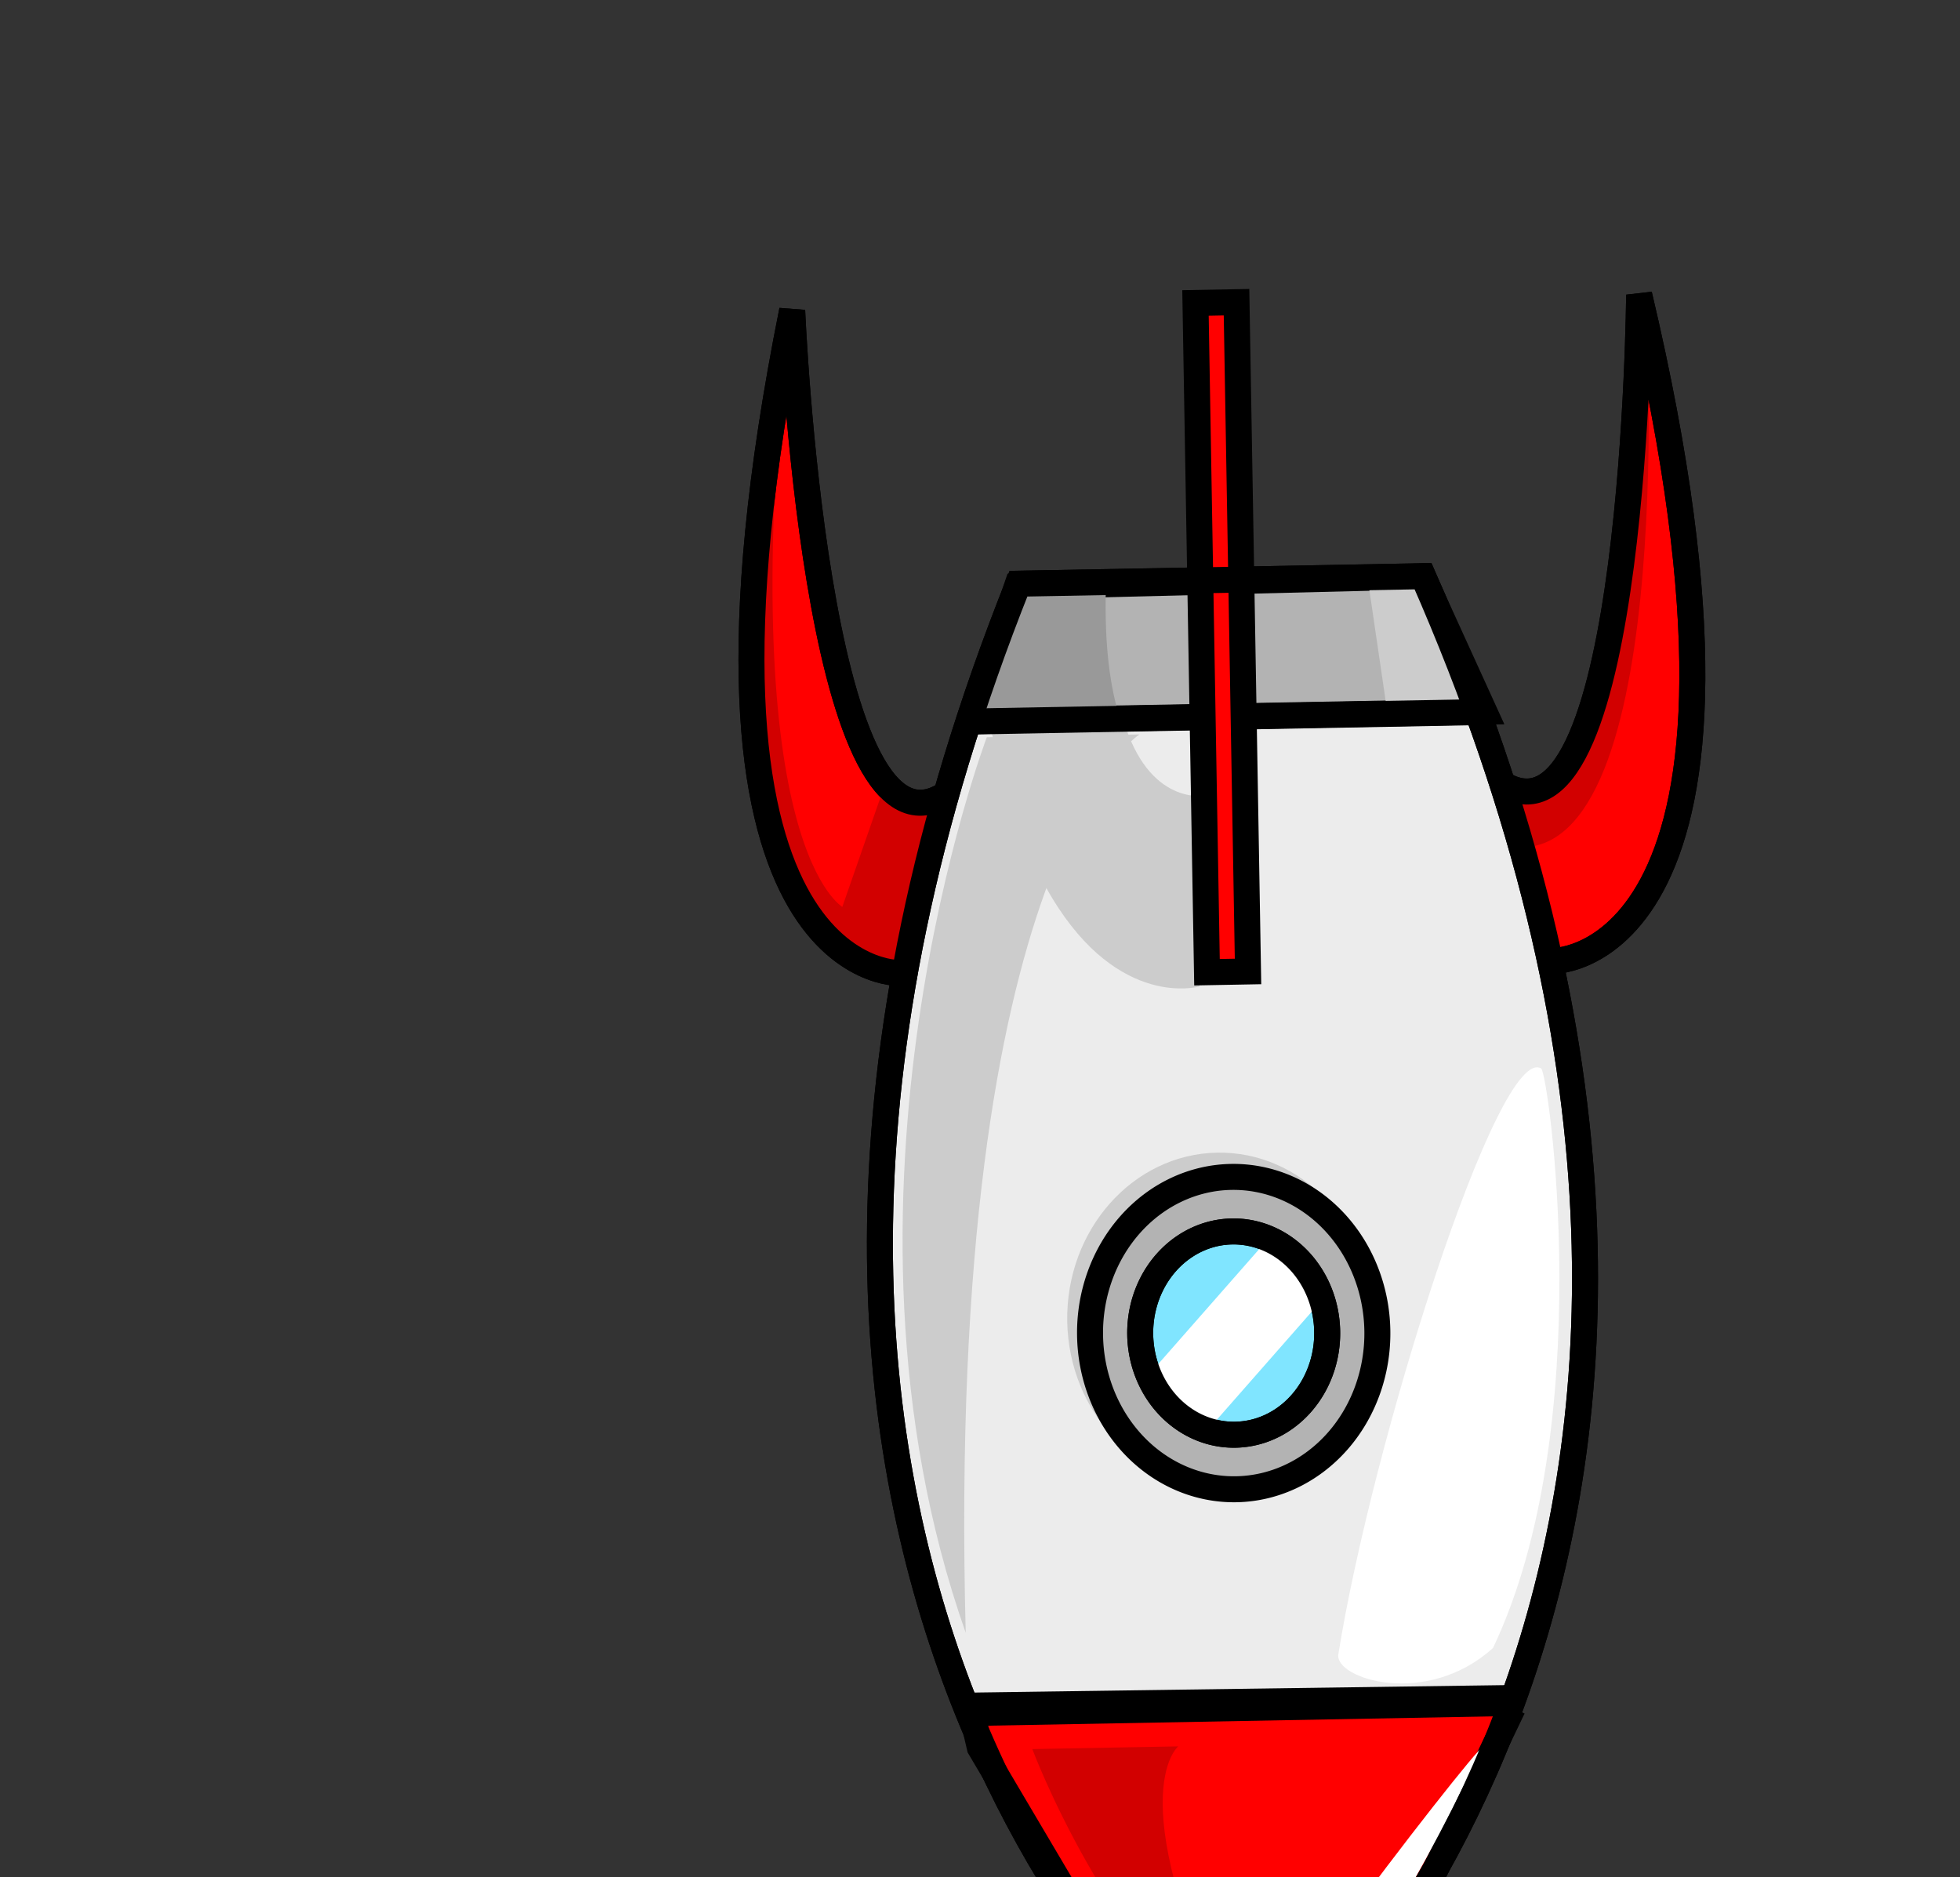 <?xml version="1.0" encoding="UTF-8" standalone="no"?>
<svg
   xmlns:dc="http://purl.org/dc/elements/1.1/"
   xmlns:cc="http://creativecommons.org/ns#"
   xmlns:rdf="http://www.w3.org/1999/02/22-rdf-syntax-ns#"
   xmlns:svg="http://www.w3.org/2000/svg"
   xmlns="http://www.w3.org/2000/svg"
   xmlns:sodipodi="http://sodipodi.sourceforge.net/DTD/sodipodi-0.dtd"
   xmlns:inkscape="http://www.inkscape.org/namespaces/inkscape"
   width="513.687"
   height="491.953"
   version="1.1"
   id="svg75"
   sodipodi:docname="rocket-312767.svg"
   viewBox="0 0 513.687 491.953"
   inkscape:version="1.0.2 (e86c870879, 2021-01-15, custom)">
  <rect x="0" y="0" width="513.687" height="491.953" fill="#333333" stroke="none"/>
  <defs
     id="defs79" />
  <sodipodi:namedview
     pagecolor="#ffffff"
     bordercolor="#666666"
     borderopacity="1"
     objecttolerance="10"
     gridtolerance="10"
     guidetolerance="10"
     inkscape:pageopacity="0"
     inkscape:pageshadow="2"
     inkscape:window-width="1920"
     inkscape:window-height="1001"
     id="namedview77"
     showgrid="false"
     fit-margin-top="10"
     fit-margin-left="10"
     fit-margin-right="10"
     fit-margin-bottom="10"
     inkscape:zoom="0.959375"
     inkscape:cx="322.12708"
     inkscape:cy="216.95989"
     inkscape:window-x="-9"
     inkscape:window-y="-9"
     inkscape:window-maximized="1"
     inkscape:current-layer="svg75"
     inkscape:document-rotation="0"
     showborder="false"
     inkscape:pagecheckerboard="true" />
  <g
     transform="matrix(-2.27,0.042,-0.039,-2.27,1423.689,685.177)"
     id="svg_1">
    <path
       style="fill:#ececec;fill-rule:evenodd;stroke:#000000;stroke-width:3"
       inkscape:connector-curvature="0"
       id="path3217"
       d="m 481.668,67.248 c -8.024,6.942 -69.699,65.129 -22.982,176.556 h 46.542 0.171 C 552.116,132.378 490.442,74.2 482.417,67.257 l -0.749,-0.009 z" />
    <path
       style="fill:#cccccc;fill-rule:nonzero;stroke-width:3;stroke-linecap:round;stroke-miterlimit:4"
       inkscape:connector-curvature="0"
       stroke-miterlimit="4"
       d="m 483.602,139.39 c -9.719,0 -17.623,8.602 -17.623,19.167 0,10.565 7.904,19.158 17.623,19.158 9.719,0 17.631,-8.593 17.631,-19.158 0,-10.565 -7.913,-19.167 -17.631,-19.167 z m 0,2.266 c 8.591,0 15.546,7.562 15.546,16.9 0,9.339 -6.956,16.892 -15.546,16.892 -8.591,0 -15.538,-7.553 -15.538,-16.892 3e-5,-9.339 6.948,-16.9 15.538,-16.9 z"
       id="path3219" />
    <path
       style="fill:#ff0000;fill-rule:evenodd;stroke:#000000;stroke-width:3"
       inkscape:connector-curvature="0"
       d="m 450.565,112.996 11.32,-22.608 15.795,-19.46 4.475,-3.72 16.848,19.174 13.162,23.18 1.053,4.865 -62.916,-0.286"
       id="path2419" />
    <path
       style="fill:#ff0000;fill-rule:evenodd;stroke:#000000;stroke-width:3"
       inkscape:connector-curvature="0"
       d="m 444.247,199.134 c 0,0 -27.904,-0.378 -11.056,76.694 0,0 1.579,-64.354 16.321,-56.42"
       id="path2408" />
    <path
       style="fill:#ff0000;fill-rule:evenodd;stroke:#000000;stroke-width:3"
       inkscape:connector-curvature="0"
       id="path2410"
       d="m 519.919,199.134 c 0,0 27.904,-0.378 11.056,76.694 0,0 -1.579,-64.354 -16.321,-56.42" />
    <path
       style="fill:#b3b3b3;fill-rule:evenodd;stroke:#000000;stroke-width:3"
       inkscape:connector-curvature="0"
       d="m 451.881,228.037 6.844,15.74 46.858,-0.286 5.528,-15.453 z"
       id="path2423" />
    <path
       style="fill:#d20000;fill-rule:evenodd;stroke-width:3"
       inkscape:connector-curvature="0"
       d="m 526.379,206.86 -5.265,14.309 -3.159,-2.862 -3.685,1.717 5.002,-21.463 8.95,4.865 c 0,0 15.531,11.733 3.422,70.113 7.108,-60.383 -5.528,-66.678 -5.265,-66.678 z"
       id="path3209" />
    <path
       style="fill:#d20000;fill-rule:evenodd;stroke-width:3"
       inkscape:connector-curvature="0"
       d="m 432.401,274.97 c 0,0 -2.622,-62.43 15.268,-62.672 1.974,-0.027 1.843,6.868 1.843,6.868 l -7.108,1.717 -5.528,18.887 z"
       id="path3213" />
    <path
       style="fill:#999999;fill-rule:evenodd;stroke-width:3"
       inkscape:connector-curvature="0"
       d="m 493.943,228.039 c 1.056,3.459 1.68,8.286 1.376,15.165 0.225,0.086 0.463,0.207 0.708,0.345 l 9.553,-0.062 4.455,-12.447 c -0.18,-1.063 -0.387,-2.013 -0.586,-3.001 z"
       id="path3232" />
    <path
       style="fill:#cccccc;fill-rule:evenodd;stroke-width:3"
       inkscape:connector-curvature="0"
       d="m 488.187,196.78 c -1.777,-0.143 -2.899,0.159 -2.899,0.159 l -1.319,22.035 c 0,0 6.342,-1.361 9.333,8.021 h 15.538 c -5.047,-25.584 -15.549,-29.804 -20.653,-30.215 z"
       id="path3227" />
    <path
       style="fill:#cccccc;fill-rule:evenodd;stroke-width:3"
       inkscape:connector-curvature="0"
       d="m 452.622,229.319 5.212,14.165 7.297,0.567 -2.085,-16.148 z"
       id="path3241" />
    <path
       style="fill:none;fill-rule:evenodd;stroke:#000000;stroke-width:3"
       inkscape:connector-curvature="0"
       d="m 450.565,113.568 h 61.863"
       id="path2394" />
    <path
       style="fill:#b3b3b3;fill-rule:nonzero;stroke:#000000;stroke-width:3;stroke-linecap:round;stroke-miterlimit:4"
       inkscape:connector-curvature="0"
       stroke-miterlimit="4"
       id="path2400"
       d="m 498.627,156.855 a 16.584,18.029 0 1 1 -33.169,0 16.584,18.029 0 1 1 33.169,0 z" />
    <path
       style="fill:#80e5ff;fill-rule:nonzero;stroke:#000000;stroke-width:3;stroke-linecap:round;stroke-miterlimit:4"
       inkscape:connector-curvature="0"
       stroke-miterlimit="4"
       d="m 492.836,156.855 a 10.793,11.733 0 1 1 -21.586,0 10.793,11.733 0 1 1 21.586,0 z"
       id="path2402" />
    <path
       style="fill:none;fill-rule:evenodd;stroke:#000000;stroke-width:3"
       inkscape:connector-curvature="0"
       d="m 453.677,227.997 h 58.44"
       id="path2417" />
    <path
       style="fill:#ff0000;fill-rule:nonzero;stroke:#000000;stroke-width:3;stroke-linecap:round;stroke-miterlimit:4"
       inkscape:connector-curvature="0"
       stroke-miterlimit="4"
       d="m 479.673,198.561 h 4.738 v 77.267 h -4.738 z"
       id="rect2414" />
    <path
       style="fill:#cccccc;fill-rule:evenodd;stroke-width:3"
       inkscape:connector-curvature="0"
       d="m 509.357,226.151 c 0,0 21.06,-52.656 4.212,-103.309 0.79,89.858 -21.849,103.309 -21.849,103.309 z"
       id="path2425" />
    <rect
       style="fill:#ffffff;fill-rule:nonzero;stroke-width:3;stroke-linecap:round;stroke-miterlimit:4"
       stroke-miterlimit="4"
       id="rect2429"
       width="34.47"
       height="83.714"
       x="672.605"
       y="-389.67"
       transform="matrix(0.183,0.201,-0.183,0.201,291.747,87.848)" />
    <path
       style="fill:none;fill-rule:nonzero;stroke:#000000;stroke-width:3;stroke-linecap:round;stroke-miterlimit:4"
       inkscape:connector-curvature="0"
       stroke-miterlimit="4"
       id="path2431"
       d="m 492.836,156.855 a 10.793,11.733 0 1 1 -21.586,0 10.793,11.733 0 1 1 21.586,0 z" />
    <path
       style="fill:#d20000;fill-rule:evenodd;stroke-width:3"
       inkscape:connector-curvature="0"
       d="m 506.11,109.275 c 0,0 -8.161,-23.18 -23.692,-35.486 14.215,29.762 6.844,35.486 6.844,35.486 z"
       id="path2437" />
    <path
       style="fill:none;fill-rule:evenodd;stroke:#000000;stroke-width:3"
       inkscape:connector-curvature="0"
       d="m 519.919,199.134 c 0,0 27.904,-0.378 11.056,76.694 0,0 -1.579,-64.354 -16.321,-56.42"
       id="path3211" />
    <path
       style="fill:none;fill-rule:evenodd;stroke:#000000;stroke-width:3"
       inkscape:connector-curvature="0"
       id="path3215"
       d="m 444.247,199.134 c 0,0 -27.904,-0.378 -11.056,76.694 0,0 1.579,-64.354 16.321,-56.42" />
    <path
       style="fill:#ffffff;fill-rule:evenodd;stroke-width:3"
       inkscape:connector-curvature="0"
       d="m 454.25,108.417 c 0,0 13.952,-29.476 25.535,-37.203 11.583,-7.727 -25.272,37.775 -25.535,37.203 z"
       id="path3237" />
    <path
       style="fill:#ffffff;fill-rule:evenodd;stroke-width:3"
       inkscape:connector-curvature="0"
       d="m 446.032,186.743 c -0.825,-0.498 -5.922,-41.35 6.701,-66.777 7.783,-6.81 18.373,-3.229 17.87,-0.405 -4.359,24.463 -19.667,70.142 -24.571,67.182 z"
       id="path3239" />
    <path
       style="fill:none;fill-rule:evenodd;stroke:#000000;stroke-width:3"
       inkscape:connector-curvature="0"
       d="m 481.668,67.248 c -8.024,6.942 -69.699,65.129 -22.982,176.556 h 46.542 0.171 C 552.116,132.378 490.442,74.2 482.417,67.257 l -0.749,-0.009 z"
       id="path2382" />
  </g>
  <path
     style="fill:#e73900;fill-rule:evenodd;stroke-width:2.132pt"
     inkscape:connector-curvature="0"
     d=""
     id="svg_1756" />
  <path
     style="fill:#e73900;fill-rule:evenodd;stroke-width:2.132pt"
     inkscape:connector-curvature="0"
     d=""
     id="svg_1755" />
  <path
     style="fill:#e73900;fill-rule:evenodd;stroke-width:2.132pt"
     inkscape:connector-curvature="0"
     d=""
     id="svg_1754" />
  <path
     style="fill:#e78c00;fill-rule:evenodd;stroke-width:2.132pt"
     inkscape:connector-curvature="0"
     d=""
     id="svg_1753" />
  <path
     style="fill:#e78c00;fill-rule:evenodd;stroke-width:2.132pt"
     inkscape:connector-curvature="0"
     d=""
     id="svg_1752" />
  <path
     style="fill:#e7e100;fill-rule:evenodd;stroke-width:2.132pt"
     inkscape:connector-curvature="0"
     d=""
     id="svg_1751" />
  <path
     style="fill:#e78c00;fill-rule:evenodd;stroke-width:2.132pt"
     inkscape:connector-curvature="0"
     d=""
     id="svg_1750" />
  <path
     style="fill:#e7e100;fill-rule:evenodd;stroke-width:2.132pt"
     inkscape:connector-curvature="0"
     d=""
     id="svg_1749" />
  <path
     style="fill:#e7e100;fill-rule:evenodd;stroke-width:2.132pt"
     inkscape:connector-curvature="0"
     d=""
     id="svg_1748" />
  <path
     style="fill:#ffff9e;fill-rule:evenodd;stroke-width:2.132pt"
     inkscape:connector-curvature="0"
     d=""
     id="svg_1747" />
  <path
     style="fill:#ffff9e;fill-rule:evenodd;stroke-width:2.132pt"
     inkscape:connector-curvature="0"
     d=""
     id="svg_1746" />
  <path
     style="fill:#ffff9e;fill-rule:evenodd;stroke-width:2.132pt"
     inkscape:connector-curvature="0"
     d=""
     id="svg_1745" />
  <path
     style="fill:#e73900;fill-rule:evenodd;stroke-width:2.132pt"
     inkscape:connector-curvature="0"
     d=""
     id="svg_13" />
  <path
     style="fill:#e73900;fill-rule:evenodd;stroke-width:2.132pt"
     inkscape:connector-curvature="0"
     d=""
     id="svg_12" />
  <path
     style="fill:#e73900;fill-rule:evenodd;stroke-width:2.132pt"
     inkscape:connector-curvature="0"
     d=""
     id="svg_11" />
  <path
     style="fill:#e78c00;fill-rule:evenodd;stroke-width:2.132pt"
     inkscape:connector-curvature="0"
     d=""
     id="svg_10" />
  <path
     style="fill:#e78c00;fill-rule:evenodd;stroke-width:2.132pt"
     inkscape:connector-curvature="0"
     d=""
     id="svg_9" />
  <path
     style="fill:#e7e100;fill-rule:evenodd;stroke-width:2.132pt"
     inkscape:connector-curvature="0"
     d=""
     id="svg_8" />
  <path
     style="fill:#e78c00;fill-rule:evenodd;stroke-width:2.132pt"
     inkscape:connector-curvature="0"
     d=""
     id="svg_7" />
  <path
     style="fill:#e7e100;fill-rule:evenodd;stroke-width:2.132pt"
     inkscape:connector-curvature="0"
     d=""
     id="svg_6" />
  <path
     style="fill:#e7e100;fill-rule:evenodd;stroke-width:2.132pt"
     inkscape:connector-curvature="0"
     d=""
     id="svg_5" />
  <path
     style="fill:#ffff9e;fill-rule:evenodd;stroke-width:2.132pt"
     inkscape:connector-curvature="0"
     d=""
     id="svg_4" />
  <g
     id="svg_1758"
     transform="matrix(2.132,0,0,2.132,-686.537,-194.384)" />
  <g
     id="svg_15"
     transform="matrix(2.132,0,0,2.132,-686.537,-194.384)">
    <path
       style="fill:#ffff9e;fill-rule:evenodd;stroke-width:1pt"
       inkscape:connector-curvature="0"
       d=""
       id="svg_3" />
    <path
       style="fill:#ffff9e;fill-rule:evenodd;stroke-width:1pt"
       inkscape:connector-curvature="0"
       d=""
       id="svg_2" />
  </g>
</svg>
